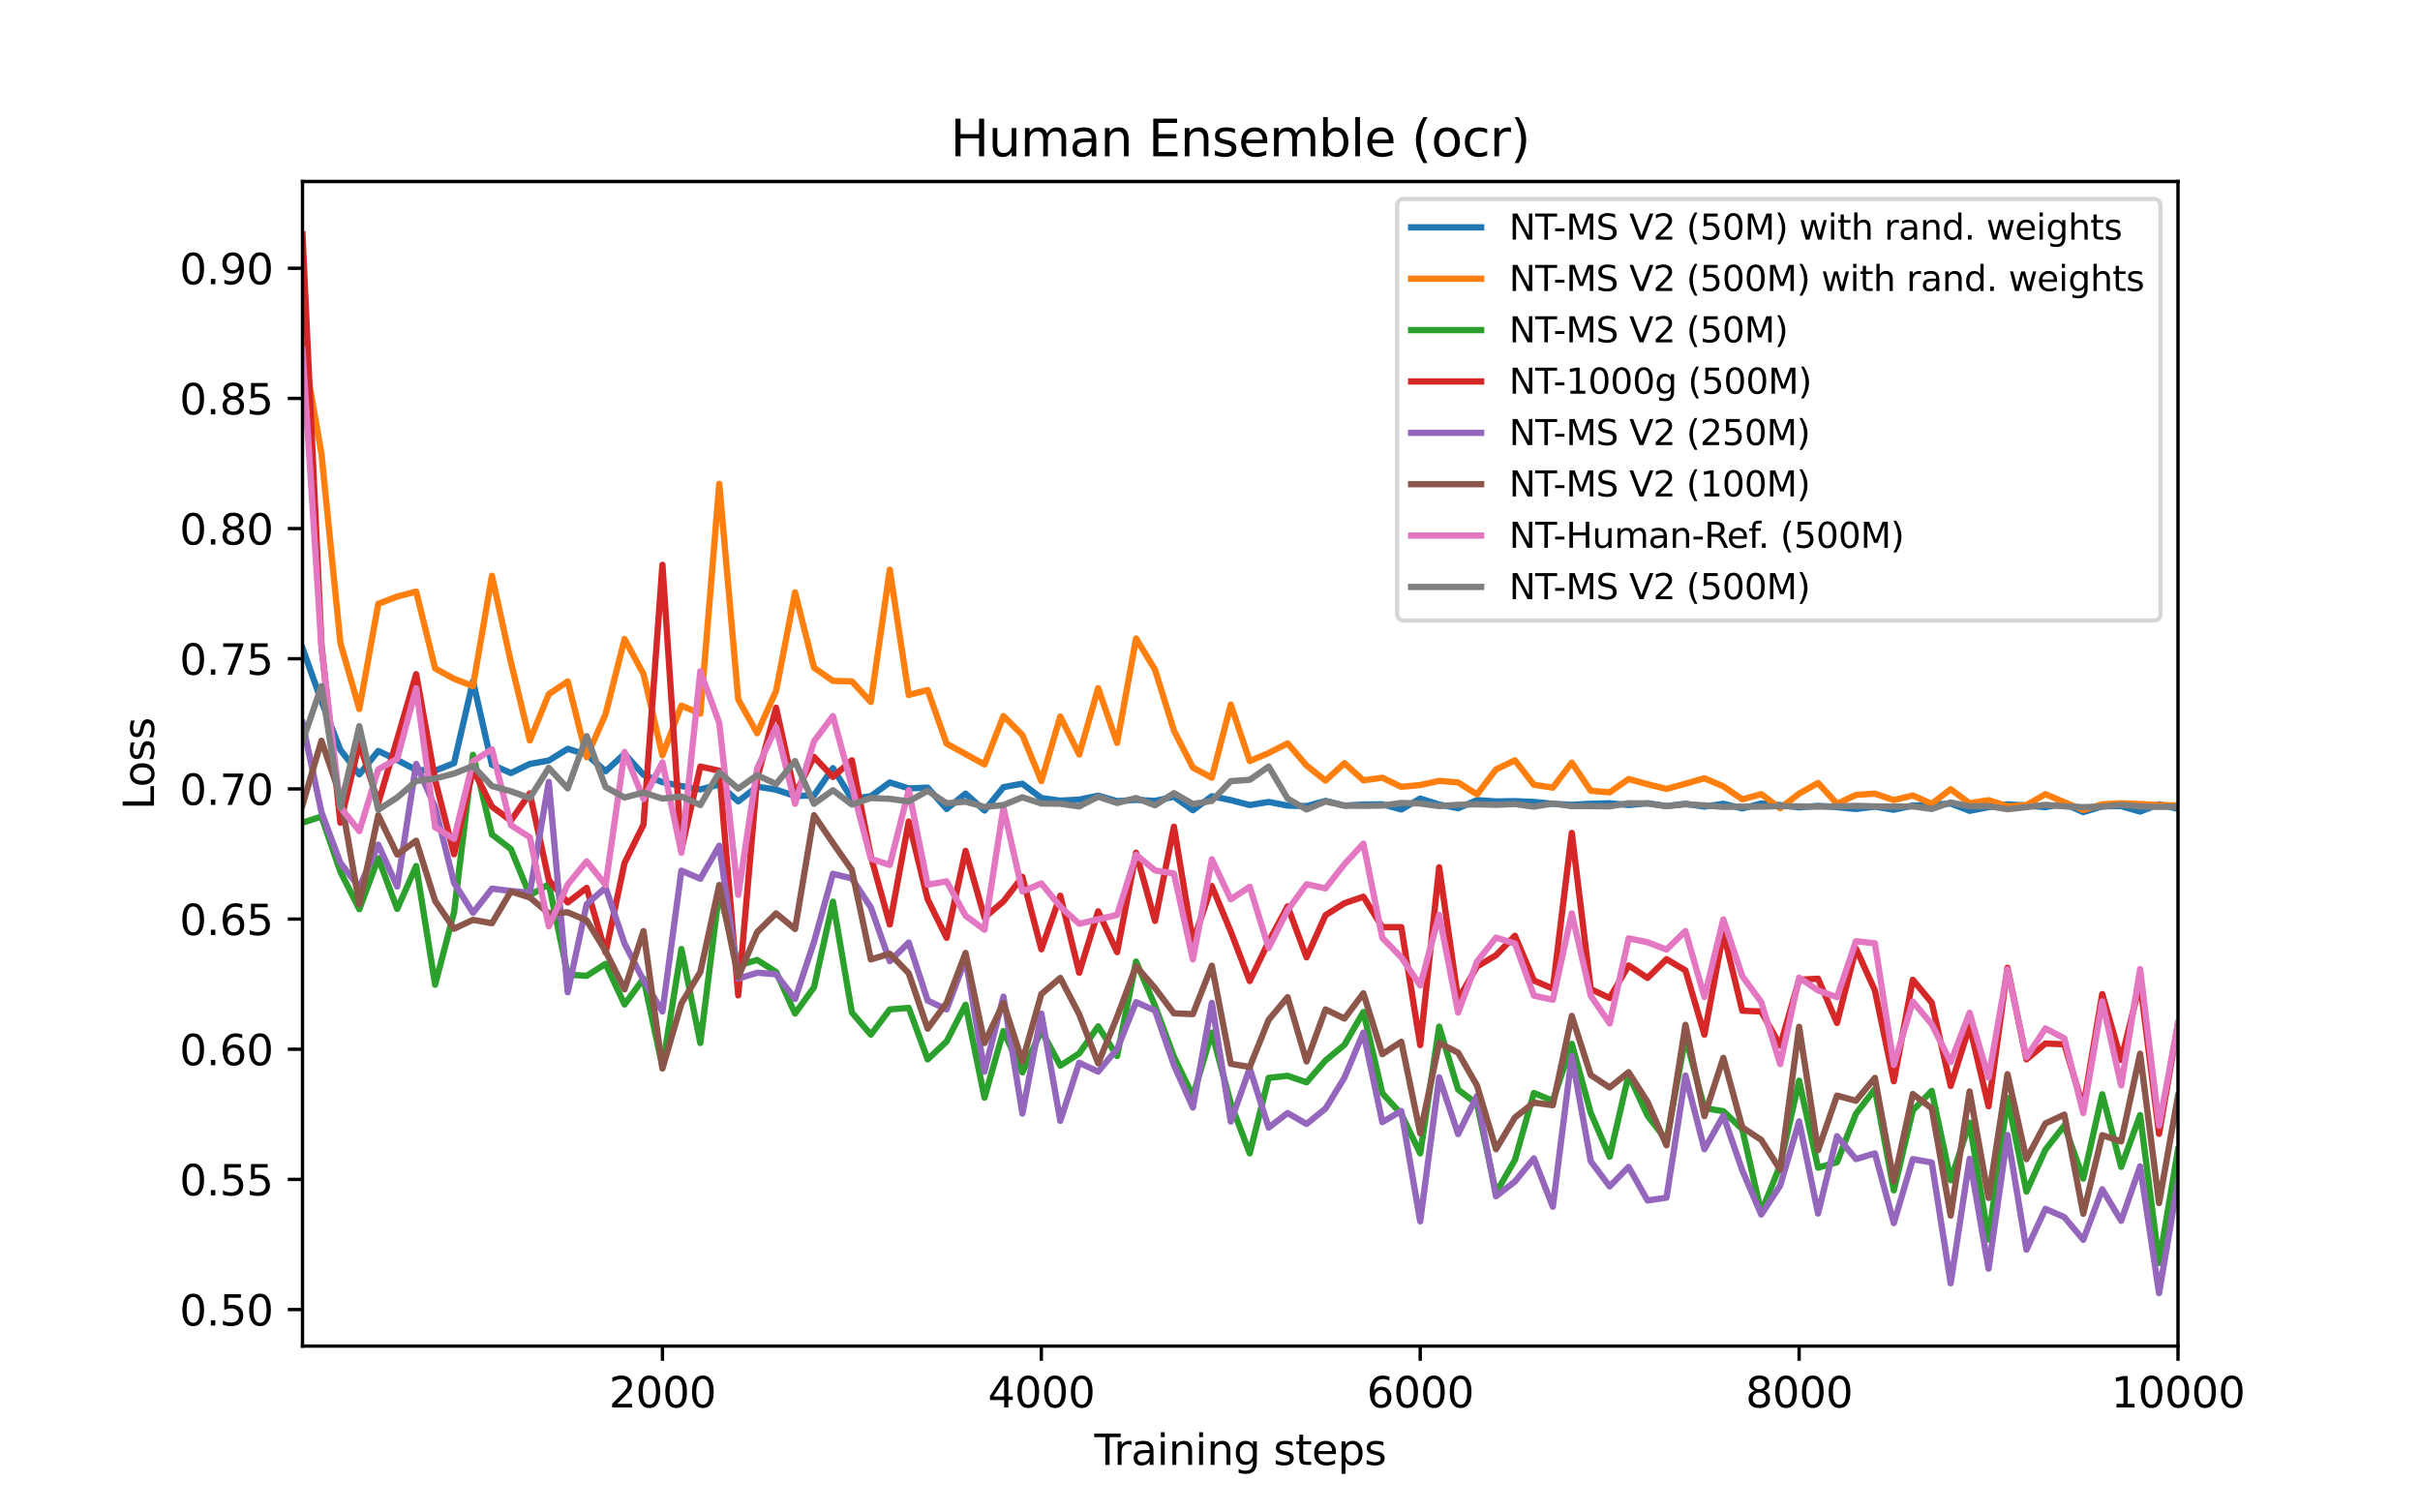 <?xml version="1.0" encoding="utf-8" standalone="no"?>
<!DOCTYPE svg PUBLIC "-//W3C//DTD SVG 1.1//EN"
  "http://www.w3.org/Graphics/SVG/1.1/DTD/svg11.dtd">
<svg xmlns:xlink="http://www.w3.org/1999/xlink" width="576pt" height="360pt" viewBox="0 0 576 360" xmlns="http://www.w3.org/2000/svg" version="1.1">
 <defs>
  <style type="text/css">*{stroke-linejoin: round; stroke-linecap: butt}</style>
 </defs>
 <g id="figure_1">
  <g id="patch_1">
   <path d="M 0 360 
L 576 360 
L 576 0 
L 0 0 
z
" style="fill: #ffffff"/>
  </g>
  <g id="axes_1">
   <g id="patch_2">
    <path d="M 72 320.4 
L 518.4 320.4 
L 518.4 43.2 
L 72 43.2 
z
" style="fill: #ffffff"/>
   </g>
   <g id="matplotlib.axis_1">
    <g id="xtick_1">
     <g id="line2d_1">
      <defs>
       <path id="mbbd9044727" d="M 0 0 
L 0 3.5 
" style="stroke: #000000; stroke-width: 0.8"/>
      </defs>
      <g>
       <use xlink:href="#mbbd9044727" x="157.673" y="320.4" style="stroke: #000000; stroke-width: 0.8"/>
      </g>
     </g>
     <g id="text_1">
      <!-- 2000 -->
      <g transform="translate(144.948 334.998) scale(0.1 -0.1)">
       <defs>
        <path id="DejaVuSans-32" d="M 1228 531 
L 3431 531 
L 3431 0 
L 469 0 
L 469 531 
Q 828 903 1448 1529 
Q 2069 2156 2228 2338 
Q 2531 2678 2651 2914 
Q 2772 3150 2772 3378 
Q 2772 3750 2511 3984 
Q 2250 4219 1831 4219 
Q 1534 4219 1204 4116 
Q 875 4013 500 3803 
L 500 4441 
Q 881 4594 1212 4672 
Q 1544 4750 1819 4750 
Q 2544 4750 2975 4387 
Q 3406 4025 3406 3419 
Q 3406 3131 3298 2873 
Q 3191 2616 2906 2266 
Q 2828 2175 2409 1742 
Q 1991 1309 1228 531 
z
" transform="scale(0.016)"/>
        <path id="DejaVuSans-30" d="M 2034 4250 
Q 1547 4250 1301 3770 
Q 1056 3291 1056 2328 
Q 1056 1369 1301 889 
Q 1547 409 2034 409 
Q 2525 409 2770 889 
Q 3016 1369 3016 2328 
Q 3016 3291 2770 3770 
Q 2525 4250 2034 4250 
z
M 2034 4750 
Q 2819 4750 3233 4129 
Q 3647 3509 3647 2328 
Q 3647 1150 3233 529 
Q 2819 -91 2034 -91 
Q 1250 -91 836 529 
Q 422 1150 422 2328 
Q 422 3509 836 4129 
Q 1250 4750 2034 4750 
z
" transform="scale(0.016)"/>
       </defs>
       <use xlink:href="#DejaVuSans-32"/>
       <use xlink:href="#DejaVuSans-30" transform="translate(63.623 0)"/>
       <use xlink:href="#DejaVuSans-30" transform="translate(127.246 0)"/>
       <use xlink:href="#DejaVuSans-30" transform="translate(190.869 0)"/>
      </g>
     </g>
    </g>
    <g id="xtick_2">
     <g id="line2d_2">
      <g>
       <use xlink:href="#mbbd9044727" x="247.855" y="320.4" style="stroke: #000000; stroke-width: 0.8"/>
      </g>
     </g>
     <g id="text_2">
      <!-- 4000 -->
      <g transform="translate(235.13 334.998) scale(0.1 -0.1)">
       <defs>
        <path id="DejaVuSans-34" d="M 2419 4116 
L 825 1625 
L 2419 1625 
L 2419 4116 
z
M 2253 4666 
L 3047 4666 
L 3047 1625 
L 3713 1625 
L 3713 1100 
L 3047 1100 
L 3047 0 
L 2419 0 
L 2419 1100 
L 313 1100 
L 313 1709 
L 2253 4666 
z
" transform="scale(0.016)"/>
       </defs>
       <use xlink:href="#DejaVuSans-34"/>
       <use xlink:href="#DejaVuSans-30" transform="translate(63.623 0)"/>
       <use xlink:href="#DejaVuSans-30" transform="translate(127.246 0)"/>
       <use xlink:href="#DejaVuSans-30" transform="translate(190.869 0)"/>
      </g>
     </g>
    </g>
    <g id="xtick_3">
     <g id="line2d_3">
      <g>
       <use xlink:href="#mbbd9044727" x="338.036" y="320.4" style="stroke: #000000; stroke-width: 0.8"/>
      </g>
     </g>
     <g id="text_3">
      <!-- 6000 -->
      <g transform="translate(325.311 334.998) scale(0.1 -0.1)">
       <defs>
        <path id="DejaVuSans-36" d="M 2113 2584 
Q 1688 2584 1439 2293 
Q 1191 2003 1191 1497 
Q 1191 994 1439 701 
Q 1688 409 2113 409 
Q 2538 409 2786 701 
Q 3034 994 3034 1497 
Q 3034 2003 2786 2293 
Q 2538 2584 2113 2584 
z
M 3366 4563 
L 3366 3988 
Q 3128 4100 2886 4159 
Q 2644 4219 2406 4219 
Q 1781 4219 1451 3797 
Q 1122 3375 1075 2522 
Q 1259 2794 1537 2939 
Q 1816 3084 2150 3084 
Q 2853 3084 3261 2657 
Q 3669 2231 3669 1497 
Q 3669 778 3244 343 
Q 2819 -91 2113 -91 
Q 1303 -91 875 529 
Q 447 1150 447 2328 
Q 447 3434 972 4092 
Q 1497 4750 2381 4750 
Q 2619 4750 2861 4703 
Q 3103 4656 3366 4563 
z
" transform="scale(0.016)"/>
       </defs>
       <use xlink:href="#DejaVuSans-36"/>
       <use xlink:href="#DejaVuSans-30" transform="translate(63.623 0)"/>
       <use xlink:href="#DejaVuSans-30" transform="translate(127.246 0)"/>
       <use xlink:href="#DejaVuSans-30" transform="translate(190.869 0)"/>
      </g>
     </g>
    </g>
    <g id="xtick_4">
     <g id="line2d_4">
      <g>
       <use xlink:href="#mbbd9044727" x="428.218" y="320.4" style="stroke: #000000; stroke-width: 0.8"/>
      </g>
     </g>
     <g id="text_4">
      <!-- 8000 -->
      <g transform="translate(415.493 334.998) scale(0.1 -0.1)">
       <defs>
        <path id="DejaVuSans-38" d="M 2034 2216 
Q 1584 2216 1326 1975 
Q 1069 1734 1069 1313 
Q 1069 891 1326 650 
Q 1584 409 2034 409 
Q 2484 409 2743 651 
Q 3003 894 3003 1313 
Q 3003 1734 2745 1975 
Q 2488 2216 2034 2216 
z
M 1403 2484 
Q 997 2584 770 2862 
Q 544 3141 544 3541 
Q 544 4100 942 4425 
Q 1341 4750 2034 4750 
Q 2731 4750 3128 4425 
Q 3525 4100 3525 3541 
Q 3525 3141 3298 2862 
Q 3072 2584 2669 2484 
Q 3125 2378 3379 2068 
Q 3634 1759 3634 1313 
Q 3634 634 3220 271 
Q 2806 -91 2034 -91 
Q 1263 -91 848 271 
Q 434 634 434 1313 
Q 434 1759 690 2068 
Q 947 2378 1403 2484 
z
M 1172 3481 
Q 1172 3119 1398 2916 
Q 1625 2713 2034 2713 
Q 2441 2713 2670 2916 
Q 2900 3119 2900 3481 
Q 2900 3844 2670 4047 
Q 2441 4250 2034 4250 
Q 1625 4250 1398 4047 
Q 1172 3844 1172 3481 
z
" transform="scale(0.016)"/>
       </defs>
       <use xlink:href="#DejaVuSans-38"/>
       <use xlink:href="#DejaVuSans-30" transform="translate(63.623 0)"/>
       <use xlink:href="#DejaVuSans-30" transform="translate(127.246 0)"/>
       <use xlink:href="#DejaVuSans-30" transform="translate(190.869 0)"/>
      </g>
     </g>
    </g>
    <g id="xtick_5">
     <g id="line2d_5">
      <g>
       <use xlink:href="#mbbd9044727" x="518.4" y="320.4" style="stroke: #000000; stroke-width: 0.8"/>
      </g>
     </g>
     <g id="text_5">
      <!-- 10000 -->
      <g transform="translate(502.494 334.998) scale(0.1 -0.1)">
       <defs>
        <path id="DejaVuSans-31" d="M 794 531 
L 1825 531 
L 1825 4091 
L 703 3866 
L 703 4441 
L 1819 4666 
L 2450 4666 
L 2450 531 
L 3481 531 
L 3481 0 
L 794 0 
L 794 531 
z
" transform="scale(0.016)"/>
       </defs>
       <use xlink:href="#DejaVuSans-31"/>
       <use xlink:href="#DejaVuSans-30" transform="translate(63.623 0)"/>
       <use xlink:href="#DejaVuSans-30" transform="translate(127.246 0)"/>
       <use xlink:href="#DejaVuSans-30" transform="translate(190.869 0)"/>
       <use xlink:href="#DejaVuSans-30" transform="translate(254.492 0)"/>
      </g>
     </g>
    </g>
    <g id="text_6">
     <!-- Training steps -->
     <g transform="translate(260.465 348.677) scale(0.1 -0.1)">
      <defs>
       <path id="DejaVuSans-54" d="M -19 4666 
L 3928 4666 
L 3928 4134 
L 2272 4134 
L 2272 0 
L 1638 0 
L 1638 4134 
L -19 4134 
L -19 4666 
z
" transform="scale(0.016)"/>
       <path id="DejaVuSans-72" d="M 2631 2963 
Q 2534 3019 2420 3045 
Q 2306 3072 2169 3072 
Q 1681 3072 1420 2755 
Q 1159 2438 1159 1844 
L 1159 0 
L 581 0 
L 581 3500 
L 1159 3500 
L 1159 2956 
Q 1341 3275 1631 3429 
Q 1922 3584 2338 3584 
Q 2397 3584 2469 3576 
Q 2541 3569 2628 3553 
L 2631 2963 
z
" transform="scale(0.016)"/>
       <path id="DejaVuSans-61" d="M 2194 1759 
Q 1497 1759 1228 1600 
Q 959 1441 959 1056 
Q 959 750 1161 570 
Q 1363 391 1709 391 
Q 2188 391 2477 730 
Q 2766 1069 2766 1631 
L 2766 1759 
L 2194 1759 
z
M 3341 1997 
L 3341 0 
L 2766 0 
L 2766 531 
Q 2569 213 2275 61 
Q 1981 -91 1556 -91 
Q 1019 -91 701 211 
Q 384 513 384 1019 
Q 384 1609 779 1909 
Q 1175 2209 1959 2209 
L 2766 2209 
L 2766 2266 
Q 2766 2663 2505 2880 
Q 2244 3097 1772 3097 
Q 1472 3097 1187 3025 
Q 903 2953 641 2809 
L 641 3341 
Q 956 3463 1253 3523 
Q 1550 3584 1831 3584 
Q 2591 3584 2966 3190 
Q 3341 2797 3341 1997 
z
" transform="scale(0.016)"/>
       <path id="DejaVuSans-69" d="M 603 3500 
L 1178 3500 
L 1178 0 
L 603 0 
L 603 3500 
z
M 603 4863 
L 1178 4863 
L 1178 4134 
L 603 4134 
L 603 4863 
z
" transform="scale(0.016)"/>
       <path id="DejaVuSans-6e" d="M 3513 2113 
L 3513 0 
L 2938 0 
L 2938 2094 
Q 2938 2591 2744 2837 
Q 2550 3084 2163 3084 
Q 1697 3084 1428 2787 
Q 1159 2491 1159 1978 
L 1159 0 
L 581 0 
L 581 3500 
L 1159 3500 
L 1159 2956 
Q 1366 3272 1645 3428 
Q 1925 3584 2291 3584 
Q 2894 3584 3203 3211 
Q 3513 2838 3513 2113 
z
" transform="scale(0.016)"/>
       <path id="DejaVuSans-67" d="M 2906 1791 
Q 2906 2416 2648 2759 
Q 2391 3103 1925 3103 
Q 1463 3103 1205 2759 
Q 947 2416 947 1791 
Q 947 1169 1205 825 
Q 1463 481 1925 481 
Q 2391 481 2648 825 
Q 2906 1169 2906 1791 
z
M 3481 434 
Q 3481 -459 3084 -895 
Q 2688 -1331 1869 -1331 
Q 1566 -1331 1297 -1286 
Q 1028 -1241 775 -1147 
L 775 -588 
Q 1028 -725 1275 -790 
Q 1522 -856 1778 -856 
Q 2344 -856 2625 -561 
Q 2906 -266 2906 331 
L 2906 616 
Q 2728 306 2450 153 
Q 2172 0 1784 0 
Q 1141 0 747 490 
Q 353 981 353 1791 
Q 353 2603 747 3093 
Q 1141 3584 1784 3584 
Q 2172 3584 2450 3431 
Q 2728 3278 2906 2969 
L 2906 3500 
L 3481 3500 
L 3481 434 
z
" transform="scale(0.016)"/>
       <path id="DejaVuSans-20" transform="scale(0.016)"/>
       <path id="DejaVuSans-73" d="M 2834 3397 
L 2834 2853 
Q 2591 2978 2328 3040 
Q 2066 3103 1784 3103 
Q 1356 3103 1142 2972 
Q 928 2841 928 2578 
Q 928 2378 1081 2264 
Q 1234 2150 1697 2047 
L 1894 2003 
Q 2506 1872 2764 1633 
Q 3022 1394 3022 966 
Q 3022 478 2636 193 
Q 2250 -91 1575 -91 
Q 1294 -91 989 -36 
Q 684 19 347 128 
L 347 722 
Q 666 556 975 473 
Q 1284 391 1588 391 
Q 1994 391 2212 530 
Q 2431 669 2431 922 
Q 2431 1156 2273 1281 
Q 2116 1406 1581 1522 
L 1381 1569 
Q 847 1681 609 1914 
Q 372 2147 372 2553 
Q 372 3047 722 3315 
Q 1072 3584 1716 3584 
Q 2034 3584 2315 3537 
Q 2597 3491 2834 3397 
z
" transform="scale(0.016)"/>
       <path id="DejaVuSans-74" d="M 1172 4494 
L 1172 3500 
L 2356 3500 
L 2356 3053 
L 1172 3053 
L 1172 1153 
Q 1172 725 1289 603 
Q 1406 481 1766 481 
L 2356 481 
L 2356 0 
L 1766 0 
Q 1100 0 847 248 
Q 594 497 594 1153 
L 594 3053 
L 172 3053 
L 172 3500 
L 594 3500 
L 594 4494 
L 1172 4494 
z
" transform="scale(0.016)"/>
       <path id="DejaVuSans-65" d="M 3597 1894 
L 3597 1613 
L 953 1613 
Q 991 1019 1311 708 
Q 1631 397 2203 397 
Q 2534 397 2845 478 
Q 3156 559 3463 722 
L 3463 178 
Q 3153 47 2828 -22 
Q 2503 -91 2169 -91 
Q 1331 -91 842 396 
Q 353 884 353 1716 
Q 353 2575 817 3079 
Q 1281 3584 2069 3584 
Q 2775 3584 3186 3129 
Q 3597 2675 3597 1894 
z
M 3022 2063 
Q 3016 2534 2758 2815 
Q 2500 3097 2075 3097 
Q 1594 3097 1305 2825 
Q 1016 2553 972 2059 
L 3022 2063 
z
" transform="scale(0.016)"/>
       <path id="DejaVuSans-70" d="M 1159 525 
L 1159 -1331 
L 581 -1331 
L 581 3500 
L 1159 3500 
L 1159 2969 
Q 1341 3281 1617 3432 
Q 1894 3584 2278 3584 
Q 2916 3584 3314 3078 
Q 3713 2572 3713 1747 
Q 3713 922 3314 415 
Q 2916 -91 2278 -91 
Q 1894 -91 1617 61 
Q 1341 213 1159 525 
z
M 3116 1747 
Q 3116 2381 2855 2742 
Q 2594 3103 2138 3103 
Q 1681 3103 1420 2742 
Q 1159 2381 1159 1747 
Q 1159 1113 1420 752 
Q 1681 391 2138 391 
Q 2594 391 2855 752 
Q 3116 1113 3116 1747 
z
" transform="scale(0.016)"/>
      </defs>
      <use xlink:href="#DejaVuSans-54"/>
      <use xlink:href="#DejaVuSans-72" transform="translate(46.334 0)"/>
      <use xlink:href="#DejaVuSans-61" transform="translate(87.447 0)"/>
      <use xlink:href="#DejaVuSans-69" transform="translate(148.727 0)"/>
      <use xlink:href="#DejaVuSans-6e" transform="translate(176.51 0)"/>
      <use xlink:href="#DejaVuSans-69" transform="translate(239.889 0)"/>
      <use xlink:href="#DejaVuSans-6e" transform="translate(267.672 0)"/>
      <use xlink:href="#DejaVuSans-67" transform="translate(331.051 0)"/>
      <use xlink:href="#DejaVuSans-20" transform="translate(394.527 0)"/>
      <use xlink:href="#DejaVuSans-73" transform="translate(426.314 0)"/>
      <use xlink:href="#DejaVuSans-74" transform="translate(478.414 0)"/>
      <use xlink:href="#DejaVuSans-65" transform="translate(517.623 0)"/>
      <use xlink:href="#DejaVuSans-70" transform="translate(579.146 0)"/>
      <use xlink:href="#DejaVuSans-73" transform="translate(642.623 0)"/>
     </g>
    </g>
   </g>
   <g id="matplotlib.axis_2">
    <g id="ytick_1">
     <g id="line2d_6">
      <defs>
       <path id="m5f1fca3bc2" d="M 0 0 
L -3.5 0 
" style="stroke: #000000; stroke-width: 0.8"/>
      </defs>
      <g>
       <use xlink:href="#m5f1fca3bc2" x="72" y="311.704" style="stroke: #000000; stroke-width: 0.8"/>
      </g>
     </g>
     <g id="text_7">
      <!-- 0.50 -->
      <g transform="translate(42.734 315.503) scale(0.1 -0.1)">
       <defs>
        <path id="DejaVuSans-2e" d="M 684 794 
L 1344 794 
L 1344 0 
L 684 0 
L 684 794 
z
" transform="scale(0.016)"/>
        <path id="DejaVuSans-35" d="M 691 4666 
L 3169 4666 
L 3169 4134 
L 1269 4134 
L 1269 2991 
Q 1406 3038 1543 3061 
Q 1681 3084 1819 3084 
Q 2600 3084 3056 2656 
Q 3513 2228 3513 1497 
Q 3513 744 3044 326 
Q 2575 -91 1722 -91 
Q 1428 -91 1123 -41 
Q 819 9 494 109 
L 494 744 
Q 775 591 1075 516 
Q 1375 441 1709 441 
Q 2250 441 2565 725 
Q 2881 1009 2881 1497 
Q 2881 1984 2565 2268 
Q 2250 2553 1709 2553 
Q 1456 2553 1204 2497 
Q 953 2441 691 2322 
L 691 4666 
z
" transform="scale(0.016)"/>
       </defs>
       <use xlink:href="#DejaVuSans-30"/>
       <use xlink:href="#DejaVuSans-2e" transform="translate(63.623 0)"/>
       <use xlink:href="#DejaVuSans-35" transform="translate(95.41 0)"/>
       <use xlink:href="#DejaVuSans-30" transform="translate(159.033 0)"/>
      </g>
     </g>
    </g>
    <g id="ytick_2">
     <g id="line2d_7">
      <g>
       <use xlink:href="#m5f1fca3bc2" x="72" y="280.723" style="stroke: #000000; stroke-width: 0.8"/>
      </g>
     </g>
     <g id="text_8">
      <!-- 0.55 -->
      <g transform="translate(42.734 284.522) scale(0.1 -0.1)">
       <use xlink:href="#DejaVuSans-30"/>
       <use xlink:href="#DejaVuSans-2e" transform="translate(63.623 0)"/>
       <use xlink:href="#DejaVuSans-35" transform="translate(95.41 0)"/>
       <use xlink:href="#DejaVuSans-35" transform="translate(159.033 0)"/>
      </g>
     </g>
    </g>
    <g id="ytick_3">
     <g id="line2d_8">
      <g>
       <use xlink:href="#m5f1fca3bc2" x="72" y="249.741" style="stroke: #000000; stroke-width: 0.8"/>
      </g>
     </g>
     <g id="text_9">
      <!-- 0.60 -->
      <g transform="translate(42.734 253.541) scale(0.1 -0.1)">
       <use xlink:href="#DejaVuSans-30"/>
       <use xlink:href="#DejaVuSans-2e" transform="translate(63.623 0)"/>
       <use xlink:href="#DejaVuSans-36" transform="translate(95.41 0)"/>
       <use xlink:href="#DejaVuSans-30" transform="translate(159.033 0)"/>
      </g>
     </g>
    </g>
    <g id="ytick_4">
     <g id="line2d_9">
      <g>
       <use xlink:href="#m5f1fca3bc2" x="72" y="218.76" style="stroke: #000000; stroke-width: 0.8"/>
      </g>
     </g>
     <g id="text_10">
      <!-- 0.65 -->
      <g transform="translate(42.734 222.56) scale(0.1 -0.1)">
       <use xlink:href="#DejaVuSans-30"/>
       <use xlink:href="#DejaVuSans-2e" transform="translate(63.623 0)"/>
       <use xlink:href="#DejaVuSans-36" transform="translate(95.41 0)"/>
       <use xlink:href="#DejaVuSans-35" transform="translate(159.033 0)"/>
      </g>
     </g>
    </g>
    <g id="ytick_5">
     <g id="line2d_10">
      <g>
       <use xlink:href="#m5f1fca3bc2" x="72" y="187.779" style="stroke: #000000; stroke-width: 0.8"/>
      </g>
     </g>
     <g id="text_11">
      <!-- 0.70 -->
      <g transform="translate(42.734 191.579) scale(0.1 -0.1)">
       <defs>
        <path id="DejaVuSans-37" d="M 525 4666 
L 3525 4666 
L 3525 4397 
L 1831 0 
L 1172 0 
L 2766 4134 
L 525 4134 
L 525 4666 
z
" transform="scale(0.016)"/>
       </defs>
       <use xlink:href="#DejaVuSans-30"/>
       <use xlink:href="#DejaVuSans-2e" transform="translate(63.623 0)"/>
       <use xlink:href="#DejaVuSans-37" transform="translate(95.41 0)"/>
       <use xlink:href="#DejaVuSans-30" transform="translate(159.033 0)"/>
      </g>
     </g>
    </g>
    <g id="ytick_6">
     <g id="line2d_11">
      <g>
       <use xlink:href="#m5f1fca3bc2" x="72" y="156.798" style="stroke: #000000; stroke-width: 0.8"/>
      </g>
     </g>
     <g id="text_12">
      <!-- 0.75 -->
      <g transform="translate(42.734 160.597) scale(0.1 -0.1)">
       <use xlink:href="#DejaVuSans-30"/>
       <use xlink:href="#DejaVuSans-2e" transform="translate(63.623 0)"/>
       <use xlink:href="#DejaVuSans-37" transform="translate(95.41 0)"/>
       <use xlink:href="#DejaVuSans-35" transform="translate(159.033 0)"/>
      </g>
     </g>
    </g>
    <g id="ytick_7">
     <g id="line2d_12">
      <g>
       <use xlink:href="#m5f1fca3bc2" x="72" y="125.817" style="stroke: #000000; stroke-width: 0.8"/>
      </g>
     </g>
     <g id="text_13">
      <!-- 0.80 -->
      <g transform="translate(42.734 129.616) scale(0.1 -0.1)">
       <use xlink:href="#DejaVuSans-30"/>
       <use xlink:href="#DejaVuSans-2e" transform="translate(63.623 0)"/>
       <use xlink:href="#DejaVuSans-38" transform="translate(95.41 0)"/>
       <use xlink:href="#DejaVuSans-30" transform="translate(159.033 0)"/>
      </g>
     </g>
    </g>
    <g id="ytick_8">
     <g id="line2d_13">
      <g>
       <use xlink:href="#m5f1fca3bc2" x="72" y="94.836" style="stroke: #000000; stroke-width: 0.8"/>
      </g>
     </g>
     <g id="text_14">
      <!-- 0.85 -->
      <g transform="translate(42.734 98.635) scale(0.1 -0.1)">
       <use xlink:href="#DejaVuSans-30"/>
       <use xlink:href="#DejaVuSans-2e" transform="translate(63.623 0)"/>
       <use xlink:href="#DejaVuSans-38" transform="translate(95.41 0)"/>
       <use xlink:href="#DejaVuSans-35" transform="translate(159.033 0)"/>
      </g>
     </g>
    </g>
    <g id="ytick_9">
     <g id="line2d_14">
      <g>
       <use xlink:href="#m5f1fca3bc2" x="72" y="63.855" style="stroke: #000000; stroke-width: 0.8"/>
      </g>
     </g>
     <g id="text_15">
      <!-- 0.90 -->
      <g transform="translate(42.734 67.654) scale(0.1 -0.1)">
       <defs>
        <path id="DejaVuSans-39" d="M 703 97 
L 703 672 
Q 941 559 1184 500 
Q 1428 441 1663 441 
Q 2288 441 2617 861 
Q 2947 1281 2994 2138 
Q 2813 1869 2534 1725 
Q 2256 1581 1919 1581 
Q 1219 1581 811 2004 
Q 403 2428 403 3163 
Q 403 3881 828 4315 
Q 1253 4750 1959 4750 
Q 2769 4750 3195 4129 
Q 3622 3509 3622 2328 
Q 3622 1225 3098 567 
Q 2575 -91 1691 -91 
Q 1453 -91 1209 -44 
Q 966 3 703 97 
z
M 1959 2075 
Q 2384 2075 2632 2365 
Q 2881 2656 2881 3163 
Q 2881 3666 2632 3958 
Q 2384 4250 1959 4250 
Q 1534 4250 1286 3958 
Q 1038 3666 1038 3163 
Q 1038 2656 1286 2365 
Q 1534 2075 1959 2075 
z
" transform="scale(0.016)"/>
       </defs>
       <use xlink:href="#DejaVuSans-30"/>
       <use xlink:href="#DejaVuSans-2e" transform="translate(63.623 0)"/>
       <use xlink:href="#DejaVuSans-39" transform="translate(95.41 0)"/>
       <use xlink:href="#DejaVuSans-30" transform="translate(159.033 0)"/>
      </g>
     </g>
    </g>
    <g id="text_16">
     <!-- Loss -->
     <g transform="translate(36.655 192.767) rotate(-90) scale(0.1 -0.1)">
      <defs>
       <path id="DejaVuSans-4c" d="M 628 4666 
L 1259 4666 
L 1259 531 
L 3531 531 
L 3531 0 
L 628 0 
L 628 4666 
z
" transform="scale(0.016)"/>
       <path id="DejaVuSans-6f" d="M 1959 3097 
Q 1497 3097 1228 2736 
Q 959 2375 959 1747 
Q 959 1119 1226 758 
Q 1494 397 1959 397 
Q 2419 397 2687 759 
Q 2956 1122 2956 1747 
Q 2956 2369 2687 2733 
Q 2419 3097 1959 3097 
z
M 1959 3584 
Q 2709 3584 3137 3096 
Q 3566 2609 3566 1747 
Q 3566 888 3137 398 
Q 2709 -91 1959 -91 
Q 1206 -91 779 398 
Q 353 888 353 1747 
Q 353 2609 779 3096 
Q 1206 3584 1959 3584 
z
" transform="scale(0.016)"/>
      </defs>
      <use xlink:href="#DejaVuSans-4c"/>
      <use xlink:href="#DejaVuSans-6f" transform="translate(53.963 0)"/>
      <use xlink:href="#DejaVuSans-73" transform="translate(115.145 0)"/>
      <use xlink:href="#DejaVuSans-73" transform="translate(167.244 0)"/>
     </g>
    </g>
   </g>
   <g id="line2d_15">
    <path d="M 72 154.258 
L 76.509 166.898 
L 81.018 178.485 
L 85.527 184.309 
L 90.036 178.733 
L 94.545 180.902 
L 99.055 183.256 
L 103.564 183.442 
L 108.073 181.645 
L 112.582 162.127 
L 117.091 182.017 
L 121.6 184 
L 126.109 181.831 
L 130.618 181.025 
L 135.127 178.237 
L 139.636 179.6 
L 144.145 183.566 
L 148.655 179.414 
L 153.164 184.433 
L 157.673 186.168 
L 162.182 187.098 
L 166.691 187.903 
L 171.2 186.726 
L 175.709 190.754 
L 180.218 187.222 
L 184.727 187.965 
L 189.236 189.452 
L 193.745 189.328 
L 198.255 182.822 
L 202.764 190.196 
L 207.273 189.514 
L 211.782 186.23 
L 216.291 187.655 
L 220.8 187.47 
L 225.309 192.55 
L 229.818 188.895 
L 234.327 192.922 
L 238.836 187.346 
L 243.345 186.54 
L 247.855 189.948 
L 252.364 190.568 
L 256.873 190.32 
L 261.382 189.39 
L 265.891 190.692 
L 270.4 190.382 
L 274.909 190.63 
L 279.418 189.638 
L 283.927 192.86 
L 288.436 189.514 
L 292.945 190.444 
L 297.455 191.621 
L 301.964 190.877 
L 306.473 191.745 
L 310.982 191.869 
L 315.491 190.63 
L 320 191.745 
L 324.509 191.497 
L 329.018 191.435 
L 333.527 192.674 
L 338.036 190.072 
L 342.545 191.497 
L 347.055 192.365 
L 351.564 190.444 
L 356.073 190.754 
L 360.582 190.692 
L 365.091 190.877 
L 369.6 191.311 
L 374.109 191.559 
L 378.618 191.311 
L 383.127 191.187 
L 387.636 191.621 
L 392.145 191.187 
L 396.655 191.869 
L 401.164 191.311 
L 405.673 191.993 
L 410.182 191.311 
L 414.691 192.427 
L 419.2 191.249 
L 423.709 191.621 
L 428.218 192.179 
L 432.727 191.807 
L 437.236 192.117 
L 441.745 192.55 
L 446.255 191.993 
L 450.764 192.736 
L 455.273 191.745 
L 459.782 191.559 
L 464.291 191.249 
L 468.8 192.984 
L 473.309 192.117 
L 477.818 191.435 
L 482.327 191.745 
L 486.836 192.117 
L 491.345 191.311 
L 495.855 193.294 
L 500.364 191.931 
L 504.873 191.869 
L 509.382 193.17 
L 513.891 191.435 
L 518.4 192.55 
" clip-path="url(#pade72d711a)" style="fill: none; stroke: #1f77b4; stroke-width: 1.5; stroke-linecap: square"/>
   </g>
   <g id="line2d_16">
    <path d="M 72 82.01 
L 76.509 107.972 
L 81.018 153.019 
L 85.527 168.757 
L 90.036 143.724 
L 94.545 141.989 
L 99.055 140.812 
L 103.564 159.091 
L 108.073 161.569 
L 112.582 163.304 
L 117.091 137.032 
L 121.6 157.604 
L 126.109 176.254 
L 130.618 165.225 
L 135.127 162.189 
L 139.636 180.22 
L 144.145 169.934 
L 148.655 152.089 
L 153.164 160.454 
L 157.673 179.786 
L 162.182 167.951 
L 166.691 169.872 
L 171.2 115.16 
L 175.709 166.464 
L 180.218 174.519 
L 184.727 164.42 
L 189.236 140.998 
L 193.745 158.905 
L 198.255 162.065 
L 202.764 162.189 
L 207.273 167.084 
L 211.782 135.607 
L 216.291 165.411 
L 220.8 164.234 
L 225.309 176.998 
L 229.818 179.476 
L 234.327 181.955 
L 238.836 170.43 
L 243.345 174.953 
L 247.855 185.92 
L 252.364 170.554 
L 256.873 179.6 
L 261.382 163.8 
L 265.891 176.812 
L 270.4 151.965 
L 274.909 159.401 
L 279.418 173.9 
L 283.927 182.698 
L 288.436 185.115 
L 292.945 167.704 
L 297.455 181.149 
L 301.964 179.229 
L 306.473 176.936 
L 310.982 182.203 
L 315.491 185.797 
L 320 181.645 
L 324.509 185.735 
L 329.018 185.115 
L 333.527 187.284 
L 338.036 186.85 
L 342.545 185.859 
L 347.055 186.23 
L 351.564 189.081 
L 356.073 183.132 
L 360.582 180.964 
L 365.091 186.788 
L 369.6 187.47 
L 374.109 181.521 
L 378.618 188.213 
L 383.127 188.585 
L 387.636 185.425 
L 392.145 186.664 
L 396.655 187.779 
L 401.164 186.54 
L 405.673 185.239 
L 410.182 187.16 
L 414.691 190.258 
L 419.2 189.019 
L 423.709 192.365 
L 428.218 188.895 
L 432.727 186.354 
L 437.236 191.311 
L 441.745 189.204 
L 446.255 188.895 
L 450.764 190.444 
L 455.273 189.328 
L 459.782 191.311 
L 464.291 187.841 
L 468.8 191.187 
L 473.309 190.444 
L 477.818 191.931 
L 482.327 191.621 
L 486.836 189.019 
L 491.345 190.939 
L 495.855 192.798 
L 500.364 191.435 
L 504.873 191.187 
L 509.382 191.373 
L 513.891 191.621 
L 518.4 191.683 
" clip-path="url(#pade72d711a)" style="fill: none; stroke: #ff7f0e; stroke-width: 1.5; stroke-linecap: square"/>
   </g>
   <g id="line2d_17">
    <path d="M 72 195.834 
L 76.509 194.347 
L 81.018 207.483 
L 85.527 216.406 
L 90.036 204.261 
L 94.545 216.344 
L 99.055 206.12 
L 103.564 234.375 
L 108.073 217.149 
L 112.582 179.662 
L 117.091 198.623 
L 121.6 202.093 
L 126.109 213.122 
L 130.618 210.457 
L 135.127 231.958 
L 139.636 232.268 
L 144.145 229.418 
L 148.655 239.084 
L 153.164 232.888 
L 157.673 253.893 
L 162.182 225.886 
L 166.691 248.254 
L 171.2 212.069 
L 175.709 229.79 
L 180.218 228.488 
L 184.727 231.339 
L 189.236 241.253 
L 193.745 234.994 
L 198.255 214.609 
L 202.764 241.005 
L 207.273 246.272 
L 211.782 240.261 
L 216.291 239.89 
L 220.8 252.158 
L 225.309 247.883 
L 229.818 239.146 
L 234.327 261.266 
L 238.836 245.404 
L 243.345 255.256 
L 247.855 245.28 
L 252.364 253.645 
L 256.873 250.733 
L 261.382 244.289 
L 265.891 251.352 
L 270.4 228.86 
L 274.909 239.394 
L 279.418 251.538 
L 283.927 260.895 
L 288.436 245.776 
L 292.945 262.63 
L 297.455 274.526 
L 301.964 256.557 
L 306.473 256.062 
L 310.982 257.611 
L 315.491 252.406 
L 320 248.688 
L 324.509 240.881 
L 329.018 260.213 
L 333.527 265.17 
L 338.036 274.526 
L 342.545 244.351 
L 347.055 259.346 
L 351.564 262.754 
L 356.073 283.945 
L 360.582 276.075 
L 365.091 260.151 
L 369.6 262.01 
L 374.109 248.44 
L 378.618 264.86 
L 383.127 275.332 
L 387.636 255.814 
L 392.145 265.542 
L 396.655 271.428 
L 401.164 246.829 
L 405.673 263.745 
L 410.182 264.488 
L 414.691 268.764 
L 419.2 288.592 
L 423.709 277.315 
L 428.218 257.239 
L 432.727 277.934 
L 437.236 276.633 
L 441.745 265.108 
L 446.255 259.222 
L 450.764 283.325 
L 455.273 264.303 
L 459.782 259.655 
L 464.291 280.908 
L 468.8 267.215 
L 473.309 295.036 
L 477.818 261.328 
L 482.327 283.635 
L 486.836 273.659 
L 491.345 267.896 
L 495.855 280.537 
L 500.364 260.461 
L 504.873 277.748 
L 509.382 265.418 
L 513.891 300.612 
L 518.4 273.659 
" clip-path="url(#pade72d711a)" style="fill: none; stroke: #2ca02c; stroke-width: 1.5; stroke-linecap: square"/>
   </g>
   <g id="line2d_18">
    <path d="M 72 55.8 
L 76.509 153.452 
L 81.018 195.834 
L 85.527 176.812 
L 90.036 191.125 
L 94.545 175.945 
L 99.055 160.454 
L 103.564 185.611 
L 108.073 203.332 
L 112.582 183.132 
L 117.091 191.993 
L 121.6 195.339 
L 126.109 188.833 
L 130.618 209.466 
L 135.127 214.795 
L 139.636 211.325 
L 144.145 226.754 
L 148.655 205.377 
L 153.164 196.268 
L 157.673 134.43 
L 162.182 202.278 
L 166.691 182.451 
L 171.2 183.442 
L 175.709 236.915 
L 180.218 185.239 
L 184.727 168.447 
L 189.236 189.081 
L 193.745 180.158 
L 198.255 184.929 
L 202.764 180.964 
L 207.273 203.828 
L 211.782 220.062 
L 216.291 195.525 
L 220.8 214.051 
L 225.309 223.222 
L 229.818 202.526 
L 234.327 218.389 
L 238.836 214.547 
L 243.345 208.723 
L 247.855 225.948 
L 252.364 213.184 
L 256.873 231.525 
L 261.382 216.902 
L 265.891 226.63 
L 270.4 202.96 
L 274.909 219.194 
L 279.418 196.764 
L 283.927 224.213 
L 288.436 210.891 
L 292.945 221.735 
L 297.455 233.507 
L 301.964 224.151 
L 306.473 215.724 
L 310.982 227.869 
L 315.491 217.831 
L 320 214.981 
L 324.509 213.432 
L 329.018 220.681 
L 333.527 220.681 
L 338.036 248.75 
L 342.545 206.43 
L 347.055 237.907 
L 351.564 230.038 
L 356.073 227.373 
L 360.582 222.726 
L 365.091 233.383 
L 369.6 235.304 
L 374.109 198.251 
L 378.618 235.428 
L 383.127 237.535 
L 387.636 229.79 
L 392.145 232.764 
L 396.655 228.303 
L 401.164 230.967 
L 405.673 246.272 
L 410.182 221.982 
L 414.691 240.571 
L 419.2 240.757 
L 423.709 248.874 
L 428.218 233.198 
L 432.727 232.95 
L 437.236 243.483 
L 441.745 225.762 
L 446.255 235.738 
L 450.764 257.363 
L 455.273 233.198 
L 459.782 238.65 
L 464.291 258.478 
L 468.8 244.227 
L 473.309 263.311 
L 477.818 230.347 
L 482.327 252.158 
L 486.836 248.378 
L 491.345 248.564 
L 495.855 263.559 
L 500.364 236.606 
L 504.873 252.282 
L 509.382 233.941 
L 513.891 269.879 
L 518.4 243.669 
" clip-path="url(#pade72d711a)" style="fill: none; stroke: #d62728; stroke-width: 1.5; stroke-linecap: square"/>
   </g>
   <g id="line2d_19">
    <path d="M 72 172.041 
L 76.509 193.294 
L 81.018 205.377 
L 85.527 211.201 
L 90.036 201.039 
L 94.545 211.015 
L 99.055 181.831 
L 103.564 192.117 
L 108.073 210.148 
L 112.582 217.273 
L 117.091 211.511 
L 121.6 212.069 
L 126.109 212.502 
L 130.618 186.106 
L 135.127 236.172 
L 139.636 215.229 
L 144.145 211.263 
L 148.655 224.585 
L 153.164 233.322 
L 157.673 240.757 
L 162.182 207.235 
L 166.691 209.156 
L 171.2 201.287 
L 175.709 232.95 
L 180.218 231.525 
L 184.727 231.896 
L 189.236 237.783 
L 193.745 224.213 
L 198.255 207.979 
L 202.764 209.094 
L 207.273 215.972 
L 211.782 228.798 
L 216.291 224.337 
L 220.8 238.155 
L 225.309 240.261 
L 229.818 228.241 
L 234.327 255.07 
L 238.836 237.225 
L 243.345 265.046 
L 247.855 241.253 
L 252.364 266.781 
L 256.873 252.964 
L 261.382 255.07 
L 265.891 249.68 
L 270.4 238.526 
L 274.909 240.509 
L 279.418 253.521 
L 283.927 263.621 
L 288.436 238.712 
L 292.945 266.967 
L 297.455 254.265 
L 301.964 268.392 
L 306.473 264.922 
L 310.982 267.525 
L 315.491 263.869 
L 320 256.495 
L 324.509 245.776 
L 329.018 267.091 
L 333.527 264.427 
L 338.036 290.698 
L 342.545 256.433 
L 347.055 269.941 
L 351.564 260.833 
L 356.073 284.75 
L 360.582 281.218 
L 365.091 275.704 
L 369.6 287.229 
L 374.109 251.352 
L 378.618 276.385 
L 383.127 282.396 
L 387.636 277.748 
L 392.145 285.741 
L 396.655 285.06 
L 401.164 256 
L 405.673 273.535 
L 410.182 265.542 
L 414.691 278.554 
L 419.2 289.087 
L 423.709 282.21 
L 428.218 266.905 
L 432.727 288.84 
L 437.236 270.437 
L 441.745 275.89 
L 446.255 274.526 
L 450.764 291.132 
L 455.273 275.89 
L 459.782 276.695 
L 464.291 305.445 
L 468.8 275.828 
L 473.309 301.976 
L 477.818 270.127 
L 482.327 297.452 
L 486.836 287.724 
L 491.345 289.707 
L 495.855 295.098 
L 500.364 283.077 
L 504.873 290.575 
L 509.382 277.624 
L 513.891 307.8 
L 518.4 281.094 
" clip-path="url(#pade72d711a)" style="fill: none; stroke: #9467bd; stroke-width: 1.5; stroke-linecap: square"/>
   </g>
   <g id="line2d_20">
    <path d="M 72 191.621 
L 76.509 176.316 
L 81.018 189.452 
L 85.527 215.229 
L 90.036 194.038 
L 94.545 203.394 
L 99.055 200.11 
L 103.564 214.423 
L 108.073 221.053 
L 112.582 218.946 
L 117.091 219.752 
L 121.6 212.192 
L 126.109 213.618 
L 130.618 217.397 
L 135.127 217.149 
L 139.636 219.07 
L 144.145 226.382 
L 148.655 235.49 
L 153.164 221.611 
L 157.673 254.327 
L 162.182 238.836 
L 166.691 231.339 
L 171.2 210.643 
L 175.709 232.578 
L 180.218 221.859 
L 184.727 217.397 
L 189.236 221.115 
L 193.745 194.038 
L 198.255 200.667 
L 202.764 207.112 
L 207.273 228.365 
L 211.782 227.001 
L 216.291 231.649 
L 220.8 244.846 
L 225.309 238.712 
L 229.818 226.815 
L 234.327 248.254 
L 238.836 238.712 
L 243.345 252.654 
L 247.855 236.606 
L 252.364 232.764 
L 256.873 241.439 
L 261.382 253.087 
L 265.891 242.058 
L 270.4 229.976 
L 274.909 235.18 
L 279.418 241.191 
L 283.927 241.377 
L 288.436 229.852 
L 292.945 253.211 
L 297.455 253.955 
L 301.964 242.74 
L 306.473 237.349 
L 310.982 252.654 
L 315.491 240.261 
L 320 242.43 
L 324.509 236.42 
L 329.018 250.919 
L 333.527 247.945 
L 338.036 269.755 
L 342.545 248.254 
L 347.055 250.547 
L 351.564 258.416 
L 356.073 273.535 
L 360.582 265.976 
L 365.091 262.444 
L 369.6 263.063 
L 374.109 241.81 
L 378.618 255.876 
L 383.127 258.85 
L 387.636 255.194 
L 392.145 262.258 
L 396.655 272.606 
L 401.164 243.917 
L 405.673 265.666 
L 410.182 251.786 
L 414.691 268.33 
L 419.2 271.304 
L 423.709 278.43 
L 428.218 244.413 
L 432.727 273.783 
L 437.236 260.771 
L 441.745 262.01 
L 446.255 256.557 
L 450.764 281.218 
L 455.273 260.399 
L 459.782 263.807 
L 464.291 289.335 
L 468.8 259.779 
L 473.309 285.122 
L 477.818 255.69 
L 482.327 275.89 
L 486.836 267.401 
L 491.345 265.294 
L 495.855 288.902 
L 500.364 270.189 
L 504.873 271.676 
L 509.382 250.795 
L 513.891 286.361 
L 518.4 260.833 
" clip-path="url(#pade72d711a)" style="fill: none; stroke: #8c564b; stroke-width: 1.5; stroke-linecap: square"/>
   </g>
   <g id="line2d_21">
    <path d="M 72 83.187 
L 76.509 154.072 
L 81.018 192.117 
L 85.527 197.817 
L 90.036 183.132 
L 94.545 180.592 
L 99.055 163.8 
L 103.564 196.888 
L 108.073 199.676 
L 112.582 181.211 
L 117.091 178.361 
L 121.6 196.392 
L 126.109 199.304 
L 130.618 220.495 
L 135.127 210.519 
L 139.636 205.005 
L 144.145 210.643 
L 148.655 178.981 
L 153.164 190.196 
L 157.673 181.459 
L 162.182 202.96 
L 166.691 159.772 
L 171.2 172.103 
L 175.709 212.998 
L 180.218 182.884 
L 184.727 173.094 
L 189.236 191.311 
L 193.745 176.44 
L 198.255 170.43 
L 202.764 187.16 
L 207.273 204.385 
L 211.782 205.872 
L 216.291 188.089 
L 220.8 210.581 
L 225.309 209.776 
L 229.818 217.955 
L 234.327 221.301 
L 238.836 192.241 
L 243.345 212.192 
L 247.855 210.272 
L 252.364 215.786 
L 256.873 219.876 
L 261.382 218.822 
L 265.891 217.769 
L 270.4 203.456 
L 274.909 207.173 
L 279.418 207.917 
L 283.927 228.365 
L 288.436 204.509 
L 292.945 214.051 
L 297.455 211.077 
L 301.964 225.638 
L 306.473 216.654 
L 310.982 210.457 
L 315.491 211.449 
L 320 205.686 
L 324.509 200.791 
L 329.018 223.222 
L 333.527 227.869 
L 338.036 234.561 
L 342.545 217.769 
L 347.055 241.005 
L 351.564 228.86 
L 356.073 223.16 
L 360.582 224.585 
L 365.091 236.977 
L 369.6 237.969 
L 374.109 217.397 
L 378.618 236.977 
L 383.127 243.607 
L 387.636 223.346 
L 392.145 224.275 
L 396.655 226.01 
L 401.164 221.611 
L 405.673 237.287 
L 410.182 218.822 
L 414.691 232.33 
L 419.2 238.526 
L 423.709 253.273 
L 428.218 232.702 
L 432.727 235.738 
L 437.236 237.349 
L 441.745 224.027 
L 446.255 224.523 
L 450.764 253.459 
L 455.273 238.402 
L 459.782 243.793 
L 464.291 252.778 
L 468.8 241.067 
L 473.309 256.495 
L 477.818 230.719 
L 482.327 251.662 
L 486.836 244.785 
L 491.345 247.139 
L 495.855 264.922 
L 500.364 238.34 
L 504.873 258.354 
L 509.382 230.657 
L 513.891 267.896 
L 518.4 243.607 
" clip-path="url(#pade72d711a)" style="fill: none; stroke: #e377c2; stroke-width: 1.5; stroke-linecap: square"/>
   </g>
   <g id="line2d_22">
    <path d="M 72 176.502 
L 76.509 163.304 
L 81.018 192.179 
L 85.527 172.846 
L 90.036 192.736 
L 94.545 189.824 
L 99.055 185.92 
L 103.564 185.301 
L 108.073 184.124 
L 112.582 182.327 
L 117.091 187.098 
L 121.6 188.337 
L 126.109 189.948 
L 130.618 182.76 
L 135.127 187.655 
L 139.636 175.201 
L 144.145 187.346 
L 148.655 189.824 
L 153.164 188.647 
L 157.673 190.072 
L 162.182 189.576 
L 166.691 191.621 
L 171.2 183.814 
L 175.709 187.717 
L 180.218 184.495 
L 184.727 186.602 
L 189.236 181.149 
L 193.745 191.311 
L 198.255 188.089 
L 202.764 191.497 
L 207.273 189.948 
L 211.782 190.134 
L 216.291 190.754 
L 220.8 188.213 
L 225.309 191.187 
L 229.818 190.815 
L 234.327 192.055 
L 238.836 191.621 
L 243.345 189.762 
L 247.855 191.249 
L 252.364 191.311 
L 256.873 191.931 
L 261.382 189.638 
L 265.891 191.125 
L 270.4 189.948 
L 274.909 191.683 
L 279.418 188.771 
L 283.927 191.373 
L 288.436 190.63 
L 292.945 185.92 
L 297.455 185.611 
L 301.964 182.451 
L 306.473 190.072 
L 310.982 192.674 
L 315.491 190.754 
L 320 191.745 
L 324.509 191.807 
L 329.018 191.745 
L 333.527 191.125 
L 338.036 191.249 
L 342.545 191.869 
L 347.055 191.559 
L 351.564 191.435 
L 356.073 191.559 
L 360.582 191.373 
L 365.091 191.993 
L 369.6 191.249 
L 374.109 191.869 
L 378.618 191.869 
L 383.127 191.931 
L 387.636 191.187 
L 392.145 191.249 
L 396.655 191.869 
L 401.164 191.435 
L 405.673 191.683 
L 410.182 192.055 
L 414.691 191.993 
L 419.2 191.993 
L 423.709 191.869 
L 428.218 191.931 
L 432.727 191.993 
L 437.236 191.931 
L 441.745 191.807 
L 446.255 191.931 
L 450.764 191.993 
L 455.273 191.931 
L 459.782 192.55 
L 464.291 191.001 
L 468.8 191.931 
L 473.309 191.869 
L 477.818 192.612 
L 482.327 192.117 
L 486.836 191.559 
L 491.345 191.931 
L 495.855 192.117 
L 500.364 191.993 
L 504.873 191.559 
L 509.382 191.931 
L 513.891 192.055 
L 518.4 191.993 
" clip-path="url(#pade72d711a)" style="fill: none; stroke: #7f7f7f; stroke-width: 1.5; stroke-linecap: square"/>
   </g>
   <g id="patch_3">
    <path d="M 72 320.4 
L 72 43.2 
" style="fill: none; stroke: #000000; stroke-width: 0.8; stroke-linejoin: miter; stroke-linecap: square"/>
   </g>
   <g id="patch_4">
    <path d="M 518.4 320.4 
L 518.4 43.2 
" style="fill: none; stroke: #000000; stroke-width: 0.8; stroke-linejoin: miter; stroke-linecap: square"/>
   </g>
   <g id="patch_5">
    <path d="M 72 320.4 
L 518.4 320.4 
" style="fill: none; stroke: #000000; stroke-width: 0.8; stroke-linejoin: miter; stroke-linecap: square"/>
   </g>
   <g id="patch_6">
    <path d="M 72 43.2 
L 518.4 43.2 
" style="fill: none; stroke: #000000; stroke-width: 0.8; stroke-linejoin: miter; stroke-linecap: square"/>
   </g>
   <g id="text_17">
    <!-- Human Ensemble (ocr) -->
    <g transform="translate(226.206 37.2) scale(0.12 -0.12)">
     <defs>
      <path id="DejaVuSans-48" d="M 628 4666 
L 1259 4666 
L 1259 2753 
L 3553 2753 
L 3553 4666 
L 4184 4666 
L 4184 0 
L 3553 0 
L 3553 2222 
L 1259 2222 
L 1259 0 
L 628 0 
L 628 4666 
z
" transform="scale(0.016)"/>
      <path id="DejaVuSans-75" d="M 544 1381 
L 544 3500 
L 1119 3500 
L 1119 1403 
Q 1119 906 1312 657 
Q 1506 409 1894 409 
Q 2359 409 2629 706 
Q 2900 1003 2900 1516 
L 2900 3500 
L 3475 3500 
L 3475 0 
L 2900 0 
L 2900 538 
Q 2691 219 2414 64 
Q 2138 -91 1772 -91 
Q 1169 -91 856 284 
Q 544 659 544 1381 
z
M 1991 3584 
L 1991 3584 
z
" transform="scale(0.016)"/>
      <path id="DejaVuSans-6d" d="M 3328 2828 
Q 3544 3216 3844 3400 
Q 4144 3584 4550 3584 
Q 5097 3584 5394 3201 
Q 5691 2819 5691 2113 
L 5691 0 
L 5113 0 
L 5113 2094 
Q 5113 2597 4934 2840 
Q 4756 3084 4391 3084 
Q 3944 3084 3684 2787 
Q 3425 2491 3425 1978 
L 3425 0 
L 2847 0 
L 2847 2094 
Q 2847 2600 2669 2842 
Q 2491 3084 2119 3084 
Q 1678 3084 1418 2786 
Q 1159 2488 1159 1978 
L 1159 0 
L 581 0 
L 581 3500 
L 1159 3500 
L 1159 2956 
Q 1356 3278 1631 3431 
Q 1906 3584 2284 3584 
Q 2666 3584 2933 3390 
Q 3200 3197 3328 2828 
z
" transform="scale(0.016)"/>
      <path id="DejaVuSans-45" d="M 628 4666 
L 3578 4666 
L 3578 4134 
L 1259 4134 
L 1259 2753 
L 3481 2753 
L 3481 2222 
L 1259 2222 
L 1259 531 
L 3634 531 
L 3634 0 
L 628 0 
L 628 4666 
z
" transform="scale(0.016)"/>
      <path id="DejaVuSans-62" d="M 3116 1747 
Q 3116 2381 2855 2742 
Q 2594 3103 2138 3103 
Q 1681 3103 1420 2742 
Q 1159 2381 1159 1747 
Q 1159 1113 1420 752 
Q 1681 391 2138 391 
Q 2594 391 2855 752 
Q 3116 1113 3116 1747 
z
M 1159 2969 
Q 1341 3281 1617 3432 
Q 1894 3584 2278 3584 
Q 2916 3584 3314 3078 
Q 3713 2572 3713 1747 
Q 3713 922 3314 415 
Q 2916 -91 2278 -91 
Q 1894 -91 1617 61 
Q 1341 213 1159 525 
L 1159 0 
L 581 0 
L 581 4863 
L 1159 4863 
L 1159 2969 
z
" transform="scale(0.016)"/>
      <path id="DejaVuSans-6c" d="M 603 4863 
L 1178 4863 
L 1178 0 
L 603 0 
L 603 4863 
z
" transform="scale(0.016)"/>
      <path id="DejaVuSans-28" d="M 1984 4856 
Q 1566 4138 1362 3434 
Q 1159 2731 1159 2009 
Q 1159 1288 1364 580 
Q 1569 -128 1984 -844 
L 1484 -844 
Q 1016 -109 783 600 
Q 550 1309 550 2009 
Q 550 2706 781 3412 
Q 1013 4119 1484 4856 
L 1984 4856 
z
" transform="scale(0.016)"/>
      <path id="DejaVuSans-63" d="M 3122 3366 
L 3122 2828 
Q 2878 2963 2633 3030 
Q 2388 3097 2138 3097 
Q 1578 3097 1268 2742 
Q 959 2388 959 1747 
Q 959 1106 1268 751 
Q 1578 397 2138 397 
Q 2388 397 2633 464 
Q 2878 531 3122 666 
L 3122 134 
Q 2881 22 2623 -34 
Q 2366 -91 2075 -91 
Q 1284 -91 818 406 
Q 353 903 353 1747 
Q 353 2603 823 3093 
Q 1294 3584 2113 3584 
Q 2378 3584 2631 3529 
Q 2884 3475 3122 3366 
z
" transform="scale(0.016)"/>
      <path id="DejaVuSans-29" d="M 513 4856 
L 1013 4856 
Q 1481 4119 1714 3412 
Q 1947 2706 1947 2009 
Q 1947 1309 1714 600 
Q 1481 -109 1013 -844 
L 513 -844 
Q 928 -128 1133 580 
Q 1338 1288 1338 2009 
Q 1338 2731 1133 3434 
Q 928 4138 513 4856 
z
" transform="scale(0.016)"/>
     </defs>
     <use xlink:href="#DejaVuSans-48"/>
     <use xlink:href="#DejaVuSans-75" transform="translate(75.195 0)"/>
     <use xlink:href="#DejaVuSans-6d" transform="translate(138.574 0)"/>
     <use xlink:href="#DejaVuSans-61" transform="translate(235.986 0)"/>
     <use xlink:href="#DejaVuSans-6e" transform="translate(297.266 0)"/>
     <use xlink:href="#DejaVuSans-20" transform="translate(360.645 0)"/>
     <use xlink:href="#DejaVuSans-45" transform="translate(392.432 0)"/>
     <use xlink:href="#DejaVuSans-6e" transform="translate(455.615 0)"/>
     <use xlink:href="#DejaVuSans-73" transform="translate(518.994 0)"/>
     <use xlink:href="#DejaVuSans-65" transform="translate(571.094 0)"/>
     <use xlink:href="#DejaVuSans-6d" transform="translate(632.617 0)"/>
     <use xlink:href="#DejaVuSans-62" transform="translate(730.029 0)"/>
     <use xlink:href="#DejaVuSans-6c" transform="translate(793.506 0)"/>
     <use xlink:href="#DejaVuSans-65" transform="translate(821.289 0)"/>
     <use xlink:href="#DejaVuSans-20" transform="translate(882.812 0)"/>
     <use xlink:href="#DejaVuSans-28" transform="translate(914.6 0)"/>
     <use xlink:href="#DejaVuSans-6f" transform="translate(953.613 0)"/>
     <use xlink:href="#DejaVuSans-63" transform="translate(1014.795 0)"/>
     <use xlink:href="#DejaVuSans-72" transform="translate(1069.775 0)"/>
     <use xlink:href="#DejaVuSans-29" transform="translate(1110.889 0)"/>
    </g>
   </g>
   <g id="legend_1">
    <g id="patch_7">
     <path d="M 334.211 147.679 
L 512.569 147.679 
Q 514.235 147.679 514.235 146.013 
L 514.235 49.031 
Q 514.235 47.365 512.569 47.365 
L 334.211 47.365 
Q 332.545 47.365 332.545 49.031 
L 332.545 146.013 
Q 332.545 147.679 334.211 147.679 
z
" style="fill: #ffffff; opacity: 0.8; stroke: #cccccc; stroke-linejoin: miter"/>
    </g>
    <g id="line2d_23">
     <path d="M 335.877 54.111 
L 344.207 54.111 
L 352.537 54.111 
" style="fill: none; stroke: #1f77b4; stroke-width: 1.5; stroke-linecap: square"/>
    </g>
    <g id="text_18">
     <!-- NT-MS V2 (50M) with rand. weights -->
     <g transform="translate(359.201 57.026) scale(0.083 -0.083)">
      <defs>
       <path id="DejaVuSans-4e" d="M 628 4666 
L 1478 4666 
L 3547 763 
L 3547 4666 
L 4159 4666 
L 4159 0 
L 3309 0 
L 1241 3903 
L 1241 0 
L 628 0 
L 628 4666 
z
" transform="scale(0.016)"/>
       <path id="DejaVuSans-2d" d="M 313 2009 
L 1997 2009 
L 1997 1497 
L 313 1497 
L 313 2009 
z
" transform="scale(0.016)"/>
       <path id="DejaVuSans-4d" d="M 628 4666 
L 1569 4666 
L 2759 1491 
L 3956 4666 
L 4897 4666 
L 4897 0 
L 4281 0 
L 4281 4097 
L 3078 897 
L 2444 897 
L 1241 4097 
L 1241 0 
L 628 0 
L 628 4666 
z
" transform="scale(0.016)"/>
       <path id="DejaVuSans-53" d="M 3425 4513 
L 3425 3897 
Q 3066 4069 2747 4153 
Q 2428 4238 2131 4238 
Q 1616 4238 1336 4038 
Q 1056 3838 1056 3469 
Q 1056 3159 1242 3001 
Q 1428 2844 1947 2747 
L 2328 2669 
Q 3034 2534 3370 2195 
Q 3706 1856 3706 1288 
Q 3706 609 3251 259 
Q 2797 -91 1919 -91 
Q 1588 -91 1214 -16 
Q 841 59 441 206 
L 441 856 
Q 825 641 1194 531 
Q 1563 422 1919 422 
Q 2459 422 2753 634 
Q 3047 847 3047 1241 
Q 3047 1584 2836 1778 
Q 2625 1972 2144 2069 
L 1759 2144 
Q 1053 2284 737 2584 
Q 422 2884 422 3419 
Q 422 4038 858 4394 
Q 1294 4750 2059 4750 
Q 2388 4750 2728 4690 
Q 3069 4631 3425 4513 
z
" transform="scale(0.016)"/>
       <path id="DejaVuSans-56" d="M 1831 0 
L 50 4666 
L 709 4666 
L 2188 738 
L 3669 4666 
L 4325 4666 
L 2547 0 
L 1831 0 
z
" transform="scale(0.016)"/>
       <path id="DejaVuSans-77" d="M 269 3500 
L 844 3500 
L 1563 769 
L 2278 3500 
L 2956 3500 
L 3675 769 
L 4391 3500 
L 4966 3500 
L 4050 0 
L 3372 0 
L 2619 2869 
L 1863 0 
L 1184 0 
L 269 3500 
z
" transform="scale(0.016)"/>
       <path id="DejaVuSans-68" d="M 3513 2113 
L 3513 0 
L 2938 0 
L 2938 2094 
Q 2938 2591 2744 2837 
Q 2550 3084 2163 3084 
Q 1697 3084 1428 2787 
Q 1159 2491 1159 1978 
L 1159 0 
L 581 0 
L 581 4863 
L 1159 4863 
L 1159 2956 
Q 1366 3272 1645 3428 
Q 1925 3584 2291 3584 
Q 2894 3584 3203 3211 
Q 3513 2838 3513 2113 
z
" transform="scale(0.016)"/>
       <path id="DejaVuSans-64" d="M 2906 2969 
L 2906 4863 
L 3481 4863 
L 3481 0 
L 2906 0 
L 2906 525 
Q 2725 213 2448 61 
Q 2172 -91 1784 -91 
Q 1150 -91 751 415 
Q 353 922 353 1747 
Q 353 2572 751 3078 
Q 1150 3584 1784 3584 
Q 2172 3584 2448 3432 
Q 2725 3281 2906 2969 
z
M 947 1747 
Q 947 1113 1208 752 
Q 1469 391 1925 391 
Q 2381 391 2643 752 
Q 2906 1113 2906 1747 
Q 2906 2381 2643 2742 
Q 2381 3103 1925 3103 
Q 1469 3103 1208 2742 
Q 947 2381 947 1747 
z
" transform="scale(0.016)"/>
      </defs>
      <use xlink:href="#DejaVuSans-4e"/>
      <use xlink:href="#DejaVuSans-54" transform="translate(74.805 0)"/>
      <use xlink:href="#DejaVuSans-2d" transform="translate(126.764 0)"/>
      <use xlink:href="#DejaVuSans-4d" transform="translate(162.848 0)"/>
      <use xlink:href="#DejaVuSans-53" transform="translate(249.127 0)"/>
      <use xlink:href="#DejaVuSans-20" transform="translate(312.604 0)"/>
      <use xlink:href="#DejaVuSans-56" transform="translate(344.391 0)"/>
      <use xlink:href="#DejaVuSans-32" transform="translate(412.799 0)"/>
      <use xlink:href="#DejaVuSans-20" transform="translate(476.422 0)"/>
      <use xlink:href="#DejaVuSans-28" transform="translate(508.209 0)"/>
      <use xlink:href="#DejaVuSans-35" transform="translate(547.223 0)"/>
      <use xlink:href="#DejaVuSans-30" transform="translate(610.846 0)"/>
      <use xlink:href="#DejaVuSans-4d" transform="translate(674.469 0)"/>
      <use xlink:href="#DejaVuSans-29" transform="translate(760.748 0)"/>
      <use xlink:href="#DejaVuSans-20" transform="translate(799.762 0)"/>
      <use xlink:href="#DejaVuSans-77" transform="translate(831.549 0)"/>
      <use xlink:href="#DejaVuSans-69" transform="translate(913.336 0)"/>
      <use xlink:href="#DejaVuSans-74" transform="translate(941.119 0)"/>
      <use xlink:href="#DejaVuSans-68" transform="translate(980.328 0)"/>
      <use xlink:href="#DejaVuSans-20" transform="translate(1043.707 0)"/>
      <use xlink:href="#DejaVuSans-72" transform="translate(1075.494 0)"/>
      <use xlink:href="#DejaVuSans-61" transform="translate(1116.607 0)"/>
      <use xlink:href="#DejaVuSans-6e" transform="translate(1177.887 0)"/>
      <use xlink:href="#DejaVuSans-64" transform="translate(1241.266 0)"/>
      <use xlink:href="#DejaVuSans-2e" transform="translate(1304.742 0)"/>
      <use xlink:href="#DejaVuSans-20" transform="translate(1336.529 0)"/>
      <use xlink:href="#DejaVuSans-77" transform="translate(1368.316 0)"/>
      <use xlink:href="#DejaVuSans-65" transform="translate(1450.104 0)"/>
      <use xlink:href="#DejaVuSans-69" transform="translate(1511.627 0)"/>
      <use xlink:href="#DejaVuSans-67" transform="translate(1539.41 0)"/>
      <use xlink:href="#DejaVuSans-68" transform="translate(1602.887 0)"/>
      <use xlink:href="#DejaVuSans-74" transform="translate(1666.266 0)"/>
      <use xlink:href="#DejaVuSans-73" transform="translate(1705.475 0)"/>
     </g>
    </g>
    <g id="line2d_24">
     <path d="M 335.877 66.338 
L 344.207 66.338 
L 352.537 66.338 
" style="fill: none; stroke: #ff7f0e; stroke-width: 1.5; stroke-linecap: square"/>
    </g>
    <g id="text_19">
     <!-- NT-MS V2 (500M) with rand. weights -->
     <g transform="translate(359.201 69.253) scale(0.083 -0.083)">
      <use xlink:href="#DejaVuSans-4e"/>
      <use xlink:href="#DejaVuSans-54" transform="translate(74.805 0)"/>
      <use xlink:href="#DejaVuSans-2d" transform="translate(126.764 0)"/>
      <use xlink:href="#DejaVuSans-4d" transform="translate(162.848 0)"/>
      <use xlink:href="#DejaVuSans-53" transform="translate(249.127 0)"/>
      <use xlink:href="#DejaVuSans-20" transform="translate(312.604 0)"/>
      <use xlink:href="#DejaVuSans-56" transform="translate(344.391 0)"/>
      <use xlink:href="#DejaVuSans-32" transform="translate(412.799 0)"/>
      <use xlink:href="#DejaVuSans-20" transform="translate(476.422 0)"/>
      <use xlink:href="#DejaVuSans-28" transform="translate(508.209 0)"/>
      <use xlink:href="#DejaVuSans-35" transform="translate(547.223 0)"/>
      <use xlink:href="#DejaVuSans-30" transform="translate(610.846 0)"/>
      <use xlink:href="#DejaVuSans-30" transform="translate(674.469 0)"/>
      <use xlink:href="#DejaVuSans-4d" transform="translate(738.092 0)"/>
      <use xlink:href="#DejaVuSans-29" transform="translate(824.371 0)"/>
      <use xlink:href="#DejaVuSans-20" transform="translate(863.385 0)"/>
      <use xlink:href="#DejaVuSans-77" transform="translate(895.172 0)"/>
      <use xlink:href="#DejaVuSans-69" transform="translate(976.959 0)"/>
      <use xlink:href="#DejaVuSans-74" transform="translate(1004.742 0)"/>
      <use xlink:href="#DejaVuSans-68" transform="translate(1043.951 0)"/>
      <use xlink:href="#DejaVuSans-20" transform="translate(1107.33 0)"/>
      <use xlink:href="#DejaVuSans-72" transform="translate(1139.117 0)"/>
      <use xlink:href="#DejaVuSans-61" transform="translate(1180.23 0)"/>
      <use xlink:href="#DejaVuSans-6e" transform="translate(1241.51 0)"/>
      <use xlink:href="#DejaVuSans-64" transform="translate(1304.889 0)"/>
      <use xlink:href="#DejaVuSans-2e" transform="translate(1368.365 0)"/>
      <use xlink:href="#DejaVuSans-20" transform="translate(1400.152 0)"/>
      <use xlink:href="#DejaVuSans-77" transform="translate(1431.939 0)"/>
      <use xlink:href="#DejaVuSans-65" transform="translate(1513.727 0)"/>
      <use xlink:href="#DejaVuSans-69" transform="translate(1575.25 0)"/>
      <use xlink:href="#DejaVuSans-67" transform="translate(1603.033 0)"/>
      <use xlink:href="#DejaVuSans-68" transform="translate(1666.51 0)"/>
      <use xlink:href="#DejaVuSans-74" transform="translate(1729.889 0)"/>
      <use xlink:href="#DejaVuSans-73" transform="translate(1769.098 0)"/>
     </g>
    </g>
    <g id="line2d_25">
     <path d="M 335.877 78.565 
L 344.207 78.565 
L 352.537 78.565 
" style="fill: none; stroke: #2ca02c; stroke-width: 1.5; stroke-linecap: square"/>
    </g>
    <g id="text_20">
     <!-- NT-MS V2 (50M) -->
     <g transform="translate(359.201 81.48) scale(0.083 -0.083)">
      <use xlink:href="#DejaVuSans-4e"/>
      <use xlink:href="#DejaVuSans-54" transform="translate(74.805 0)"/>
      <use xlink:href="#DejaVuSans-2d" transform="translate(126.764 0)"/>
      <use xlink:href="#DejaVuSans-4d" transform="translate(162.848 0)"/>
      <use xlink:href="#DejaVuSans-53" transform="translate(249.127 0)"/>
      <use xlink:href="#DejaVuSans-20" transform="translate(312.604 0)"/>
      <use xlink:href="#DejaVuSans-56" transform="translate(344.391 0)"/>
      <use xlink:href="#DejaVuSans-32" transform="translate(412.799 0)"/>
      <use xlink:href="#DejaVuSans-20" transform="translate(476.422 0)"/>
      <use xlink:href="#DejaVuSans-28" transform="translate(508.209 0)"/>
      <use xlink:href="#DejaVuSans-35" transform="translate(547.223 0)"/>
      <use xlink:href="#DejaVuSans-30" transform="translate(610.846 0)"/>
      <use xlink:href="#DejaVuSans-4d" transform="translate(674.469 0)"/>
      <use xlink:href="#DejaVuSans-29" transform="translate(760.748 0)"/>
     </g>
    </g>
    <g id="line2d_26">
     <path d="M 335.877 90.792 
L 344.207 90.792 
L 352.537 90.792 
" style="fill: none; stroke: #d62728; stroke-width: 1.5; stroke-linecap: square"/>
    </g>
    <g id="text_21">
     <!-- NT-1000g (500M) -->
     <g transform="translate(359.201 93.707) scale(0.083 -0.083)">
      <use xlink:href="#DejaVuSans-4e"/>
      <use xlink:href="#DejaVuSans-54" transform="translate(74.805 0)"/>
      <use xlink:href="#DejaVuSans-2d" transform="translate(126.764 0)"/>
      <use xlink:href="#DejaVuSans-31" transform="translate(162.848 0)"/>
      <use xlink:href="#DejaVuSans-30" transform="translate(226.471 0)"/>
      <use xlink:href="#DejaVuSans-30" transform="translate(290.094 0)"/>
      <use xlink:href="#DejaVuSans-30" transform="translate(353.717 0)"/>
      <use xlink:href="#DejaVuSans-67" transform="translate(417.34 0)"/>
      <use xlink:href="#DejaVuSans-20" transform="translate(480.816 0)"/>
      <use xlink:href="#DejaVuSans-28" transform="translate(512.604 0)"/>
      <use xlink:href="#DejaVuSans-35" transform="translate(551.617 0)"/>
      <use xlink:href="#DejaVuSans-30" transform="translate(615.24 0)"/>
      <use xlink:href="#DejaVuSans-30" transform="translate(678.863 0)"/>
      <use xlink:href="#DejaVuSans-4d" transform="translate(742.486 0)"/>
      <use xlink:href="#DejaVuSans-29" transform="translate(828.766 0)"/>
     </g>
    </g>
    <g id="line2d_27">
     <path d="M 335.877 103.019 
L 344.207 103.019 
L 352.537 103.019 
" style="fill: none; stroke: #9467bd; stroke-width: 1.5; stroke-linecap: square"/>
    </g>
    <g id="text_22">
     <!-- NT-MS V2 (250M) -->
     <g transform="translate(359.201 105.934) scale(0.083 -0.083)">
      <use xlink:href="#DejaVuSans-4e"/>
      <use xlink:href="#DejaVuSans-54" transform="translate(74.805 0)"/>
      <use xlink:href="#DejaVuSans-2d" transform="translate(126.764 0)"/>
      <use xlink:href="#DejaVuSans-4d" transform="translate(162.848 0)"/>
      <use xlink:href="#DejaVuSans-53" transform="translate(249.127 0)"/>
      <use xlink:href="#DejaVuSans-20" transform="translate(312.604 0)"/>
      <use xlink:href="#DejaVuSans-56" transform="translate(344.391 0)"/>
      <use xlink:href="#DejaVuSans-32" transform="translate(412.799 0)"/>
      <use xlink:href="#DejaVuSans-20" transform="translate(476.422 0)"/>
      <use xlink:href="#DejaVuSans-28" transform="translate(508.209 0)"/>
      <use xlink:href="#DejaVuSans-32" transform="translate(547.223 0)"/>
      <use xlink:href="#DejaVuSans-35" transform="translate(610.846 0)"/>
      <use xlink:href="#DejaVuSans-30" transform="translate(674.469 0)"/>
      <use xlink:href="#DejaVuSans-4d" transform="translate(738.092 0)"/>
      <use xlink:href="#DejaVuSans-29" transform="translate(824.371 0)"/>
     </g>
    </g>
    <g id="line2d_28">
     <path d="M 335.877 115.245 
L 344.207 115.245 
L 352.537 115.245 
" style="fill: none; stroke: #8c564b; stroke-width: 1.5; stroke-linecap: square"/>
    </g>
    <g id="text_23">
     <!-- NT-MS V2 (100M) -->
     <g transform="translate(359.201 118.161) scale(0.083 -0.083)">
      <use xlink:href="#DejaVuSans-4e"/>
      <use xlink:href="#DejaVuSans-54" transform="translate(74.805 0)"/>
      <use xlink:href="#DejaVuSans-2d" transform="translate(126.764 0)"/>
      <use xlink:href="#DejaVuSans-4d" transform="translate(162.848 0)"/>
      <use xlink:href="#DejaVuSans-53" transform="translate(249.127 0)"/>
      <use xlink:href="#DejaVuSans-20" transform="translate(312.604 0)"/>
      <use xlink:href="#DejaVuSans-56" transform="translate(344.391 0)"/>
      <use xlink:href="#DejaVuSans-32" transform="translate(412.799 0)"/>
      <use xlink:href="#DejaVuSans-20" transform="translate(476.422 0)"/>
      <use xlink:href="#DejaVuSans-28" transform="translate(508.209 0)"/>
      <use xlink:href="#DejaVuSans-31" transform="translate(547.223 0)"/>
      <use xlink:href="#DejaVuSans-30" transform="translate(610.846 0)"/>
      <use xlink:href="#DejaVuSans-30" transform="translate(674.469 0)"/>
      <use xlink:href="#DejaVuSans-4d" transform="translate(738.092 0)"/>
      <use xlink:href="#DejaVuSans-29" transform="translate(824.371 0)"/>
     </g>
    </g>
    <g id="line2d_29">
     <path d="M 335.877 127.472 
L 344.207 127.472 
L 352.537 127.472 
" style="fill: none; stroke: #e377c2; stroke-width: 1.5; stroke-linecap: square"/>
    </g>
    <g id="text_24">
     <!-- NT-Human-Ref. (500M) -->
     <g transform="translate(359.201 130.388) scale(0.083 -0.083)">
      <defs>
       <path id="DejaVuSans-52" d="M 2841 2188 
Q 3044 2119 3236 1894 
Q 3428 1669 3622 1275 
L 4263 0 
L 3584 0 
L 2988 1197 
Q 2756 1666 2539 1819 
Q 2322 1972 1947 1972 
L 1259 1972 
L 1259 0 
L 628 0 
L 628 4666 
L 2053 4666 
Q 2853 4666 3247 4331 
Q 3641 3997 3641 3322 
Q 3641 2881 3436 2590 
Q 3231 2300 2841 2188 
z
M 1259 4147 
L 1259 2491 
L 2053 2491 
Q 2509 2491 2742 2702 
Q 2975 2913 2975 3322 
Q 2975 3731 2742 3939 
Q 2509 4147 2053 4147 
L 1259 4147 
z
" transform="scale(0.016)"/>
       <path id="DejaVuSans-66" d="M 2375 4863 
L 2375 4384 
L 1825 4384 
Q 1516 4384 1395 4259 
Q 1275 4134 1275 3809 
L 1275 3500 
L 2222 3500 
L 2222 3053 
L 1275 3053 
L 1275 0 
L 697 0 
L 697 3053 
L 147 3053 
L 147 3500 
L 697 3500 
L 697 3744 
Q 697 4328 969 4595 
Q 1241 4863 1831 4863 
L 2375 4863 
z
" transform="scale(0.016)"/>
      </defs>
      <use xlink:href="#DejaVuSans-4e"/>
      <use xlink:href="#DejaVuSans-54" transform="translate(74.805 0)"/>
      <use xlink:href="#DejaVuSans-2d" transform="translate(126.764 0)"/>
      <use xlink:href="#DejaVuSans-48" transform="translate(162.848 0)"/>
      <use xlink:href="#DejaVuSans-75" transform="translate(238.043 0)"/>
      <use xlink:href="#DejaVuSans-6d" transform="translate(301.422 0)"/>
      <use xlink:href="#DejaVuSans-61" transform="translate(398.834 0)"/>
      <use xlink:href="#DejaVuSans-6e" transform="translate(460.113 0)"/>
      <use xlink:href="#DejaVuSans-2d" transform="translate(523.492 0)"/>
      <use xlink:href="#DejaVuSans-52" transform="translate(559.576 0)"/>
      <use xlink:href="#DejaVuSans-65" transform="translate(624.559 0)"/>
      <use xlink:href="#DejaVuSans-66" transform="translate(686.082 0)"/>
      <use xlink:href="#DejaVuSans-2e" transform="translate(714.037 0)"/>
      <use xlink:href="#DejaVuSans-20" transform="translate(745.824 0)"/>
      <use xlink:href="#DejaVuSans-28" transform="translate(777.611 0)"/>
      <use xlink:href="#DejaVuSans-35" transform="translate(816.625 0)"/>
      <use xlink:href="#DejaVuSans-30" transform="translate(880.248 0)"/>
      <use xlink:href="#DejaVuSans-30" transform="translate(943.871 0)"/>
      <use xlink:href="#DejaVuSans-4d" transform="translate(1007.494 0)"/>
      <use xlink:href="#DejaVuSans-29" transform="translate(1093.773 0)"/>
     </g>
    </g>
    <g id="line2d_30">
     <path d="M 335.877 139.699 
L 344.207 139.699 
L 352.537 139.699 
" style="fill: none; stroke: #7f7f7f; stroke-width: 1.5; stroke-linecap: square"/>
    </g>
    <g id="text_25">
     <!-- NT-MS V2 (500M) -->
     <g transform="translate(359.201 142.615) scale(0.083 -0.083)">
      <use xlink:href="#DejaVuSans-4e"/>
      <use xlink:href="#DejaVuSans-54" transform="translate(74.805 0)"/>
      <use xlink:href="#DejaVuSans-2d" transform="translate(126.764 0)"/>
      <use xlink:href="#DejaVuSans-4d" transform="translate(162.848 0)"/>
      <use xlink:href="#DejaVuSans-53" transform="translate(249.127 0)"/>
      <use xlink:href="#DejaVuSans-20" transform="translate(312.604 0)"/>
      <use xlink:href="#DejaVuSans-56" transform="translate(344.391 0)"/>
      <use xlink:href="#DejaVuSans-32" transform="translate(412.799 0)"/>
      <use xlink:href="#DejaVuSans-20" transform="translate(476.422 0)"/>
      <use xlink:href="#DejaVuSans-28" transform="translate(508.209 0)"/>
      <use xlink:href="#DejaVuSans-35" transform="translate(547.223 0)"/>
      <use xlink:href="#DejaVuSans-30" transform="translate(610.846 0)"/>
      <use xlink:href="#DejaVuSans-30" transform="translate(674.469 0)"/>
      <use xlink:href="#DejaVuSans-4d" transform="translate(738.092 0)"/>
      <use xlink:href="#DejaVuSans-29" transform="translate(824.371 0)"/>
     </g>
    </g>
   </g>
  </g>
 </g>
 <defs>
  <clipPath id="pade72d711a">
   <rect x="72" y="43.2" width="446.4" height="277.2"/>
  </clipPath>
 </defs>
</svg>
